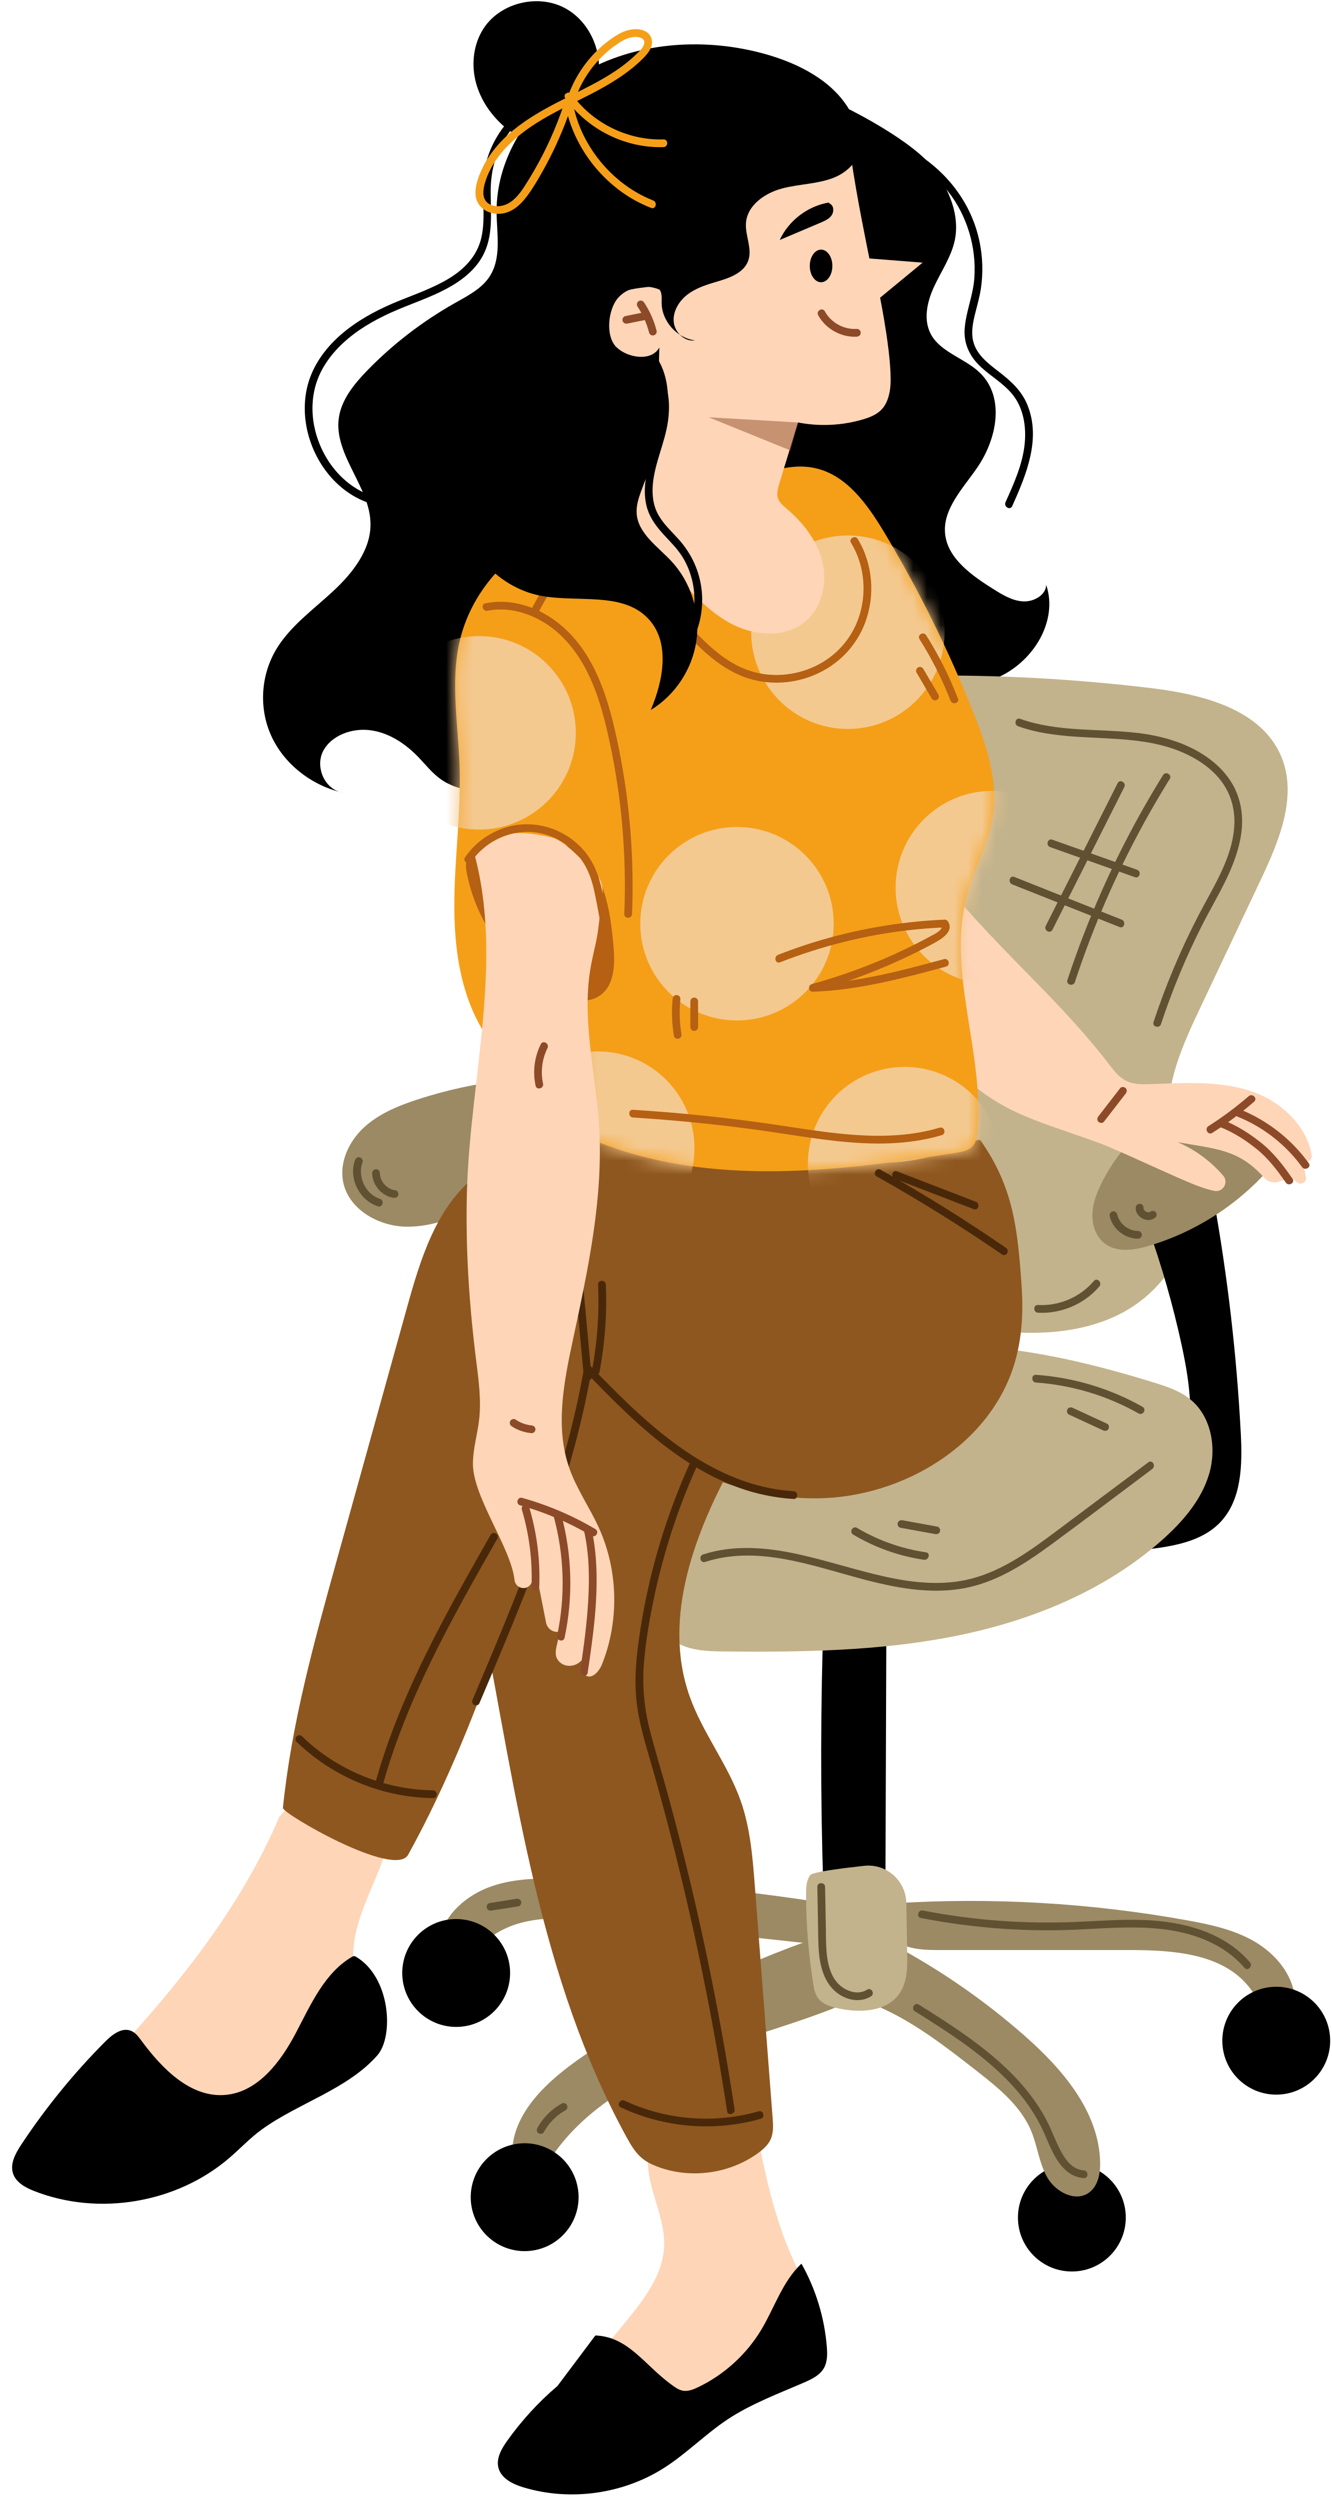 <svg width="97" height="182" viewBox="0 0 97 182" fill="none" xmlns="http://www.w3.org/2000/svg">
<path d="M61.825 7.951C60.588 5.877 58.192 4.632 55.767 3.947C51.475 2.734 46.631 3.014 42.75 5.119C38.869 7.224 36.122 11.246 36.162 15.452C36.178 17.079 36.548 18.859 35.595 20.219C35.009 21.055 34.029 21.554 33.115 22.07C30.75 23.407 28.594 25.067 26.736 26.982C25.777 27.97 24.864 29.097 24.675 30.422C24.292 33.119 26.989 35.468 26.982 38.188C26.978 40.07 25.676 41.726 24.25 43.049C22.824 44.372 21.186 45.549 20.177 47.175C18.989 49.09 18.827 51.535 19.754 53.573C20.681 55.611 22.675 57.193 24.971 57.712C23.622 57.486 22.932 55.82 23.539 54.668C24.146 53.516 25.678 52.973 27.032 53.172C28.386 53.371 29.56 54.178 30.478 55.132C31.011 55.686 31.483 56.302 32.121 56.748C33.281 57.56 34.827 57.699 36.27 57.606C38.064 57.49 39.903 57.028 41.25 55.909C42.597 54.791 43.326 52.912 42.656 51.346C44.262 53.94 47.643 54.993 50.773 55.606C53.45 56.13 56.234 56.486 58.909 55.949C61.584 55.413 64.153 53.838 65.162 51.453C65.08 52.334 63.806 52.729 62.951 52.357C62.096 51.985 61.592 51.157 61.142 50.379C60.758 49.715 60.382 48.864 60.858 48.255C61.537 47.386 62.97 48 63.956 48.551C66.511 49.979 69.774 50.517 72.497 49.395C75.22 48.273 77.081 45.241 76.188 42.579C76.171 43.315 75.299 43.824 74.515 43.784C73.731 43.745 73.036 43.323 72.382 42.915C70.768 41.907 68.992 40.655 68.823 38.842C68.656 37.053 70.124 35.557 71.162 34.048C72.605 31.953 73.203 28.916 71.348 27.13C70.28 26.101 68.573 25.673 67.835 24.415C67.206 23.341 67.5 21.996 68.021 20.872C68.542 19.748 69.278 18.693 69.53 17.49C69.907 15.693 69.136 13.84 68.035 12.328C66.539 10.272 61.825 7.951 61.825 7.951Z" fill="black"/>
<path d="M72.208 96.851C75.328 97.229 78.614 97.108 81.436 95.725C84.258 94.342 86.508 91.486 86.472 88.343C86.447 86.135 85.346 84.07 85.125 81.873C84.829 78.926 86.126 76.078 87.392 73.401C88.87 70.274 90.348 67.147 91.826 64.02C93.157 61.203 94.507 57.958 93.306 55.083C91.855 51.61 87.525 50.541 83.788 50.092C78.226 49.424 72.619 49.122 67.017 49.188C65.785 49.202 64.524 49.241 63.378 49.693C60.804 50.708 59.416 53.605 59.196 56.363C58.976 59.121 59.669 61.859 60.022 64.603C60.689 69.795 60.137 75.055 59.979 80.288C59.906 82.699 59.927 85.171 60.745 87.44C62.274 91.68 66.397 94.542 70.718 95.822L72.208 96.851Z" fill="#C2B38C"/>
<path d="M83.604 89.373C84.602 92.163 85.419 95.019 86.048 97.915C86.671 100.784 87.094 103.857 86.03 106.593C85.254 108.589 83.76 110.208 82.644 112.036C82.557 112.179 82.469 112.341 82.504 112.504C82.574 112.827 83.015 112.864 83.343 112.826C85.328 112.595 87.481 112.275 88.86 110.83C90.443 109.172 90.477 106.611 90.356 104.322C90.055 98.609 89.395 92.916 88.381 87.286C88.331 87.009 88.271 86.714 88.068 86.518C87.687 86.149 87.057 86.336 86.581 86.568C85.134 87.274 83.801 88.214 82.65 89.341L83.604 89.373Z" fill="black"/>
<path d="M84.027 81.568C82.405 82.777 81.077 84.378 80.191 86.197C79.844 86.909 79.56 87.673 79.55 88.464C79.54 89.256 79.842 90.084 80.48 90.554C81.364 91.205 82.597 91.017 83.65 90.706C87.497 89.572 90.958 87.166 93.361 83.955C93.64 83.583 93.918 83.145 93.839 82.687C93.768 82.274 93.425 81.967 93.08 81.73C90.396 79.89 86.745 80.432 83.698 81.574L84.027 81.568Z" fill="#9B8A64"/>
<path d="M68.961 77.267C72.687 81.042 74.986 81.388 79.974 83.19C81.462 83.728 85.818 85.833 87.306 86.37C87.673 86.502 88.062 86.634 88.45 86.704C89.071 86.815 89.491 86.078 89.081 85.598C88.179 84.544 87.034 83.698 85.758 83.153C88.523 83.659 90.195 83.644 92.064 85.748C92.335 86.053 92.764 86.17 93.144 86.022C93.918 85.721 94.494 86.153 94.03 85.562C93.001 84.252 91.656 83.191 90.143 82.494L94.459 86.078C94.738 86.31 95.164 86.076 95.108 85.717C94.851 84.065 93.773 82.541 92.266 81.801L94.863 84.457C95.125 84.725 95.576 84.499 95.52 84.129C95.207 82.038 93.365 80.259 91.313 79.516C88.932 78.654 86.32 78.841 83.79 78.929C83.183 78.95 82.547 78.959 82.004 78.686C81.516 78.441 81.162 77.999 80.83 77.567C76.687 72.184 72.577 69.217 67.296 62.519C67.433 67.476 67.571 72.432 67.708 77.389L68.961 77.267Z" fill="#FED5B7"/>
<path d="M20.351 132.256C16.609 141.046 9.821 148.126 3.137 154.952C2.502 155.6 1.82 156.53 2.259 157.324C2.471 157.707 2.891 157.92 3.294 158.089C7.641 159.91 12.993 159.031 16.529 155.915C17.983 154.634 19.16 153.005 20.845 152.048C22.807 150.932 25.562 150.579 26.382 148.476C27.044 146.778 25.991 144.939 25.77 143.13C25.4 140.113 27.355 137.359 28.194 134.437C28.267 134.183 28.327 133.89 28.183 133.668C28.081 133.51 27.899 133.426 27.726 133.35C25.731 132.472 23.735 131.595 21.74 130.718L20.351 132.256Z" fill="#FED5B7"/>
<path d="M47.371 156.126C46.585 158.489 48.423 160.942 48.369 163.432C48.323 165.589 46.884 167.433 45.514 169.1C43.826 171.153 42.138 173.207 40.451 175.26C43.013 176.105 45.576 176.95 48.138 177.795C48.421 177.888 48.717 177.983 49.01 177.936C49.353 177.882 49.636 177.646 49.899 177.418C52.353 175.302 54.806 173.185 57.26 171.069C57.997 170.434 58.772 169.738 59.012 168.795C59.325 167.564 58.64 166.331 58.077 165.192C56.362 161.721 55.62 157.863 54.897 154.059C53.793 154.432 52.649 154.688 51.491 154.821L47.371 156.126Z" fill="#FED5B7"/>
<path d="M43.356 170.032C45.761 170.119 46.939 172.193 48.888 173.606C49.141 173.79 49.4 173.989 49.707 174.049C50.088 174.124 50.475 173.972 50.826 173.805C52.728 172.898 54.353 171.421 55.439 169.615C56.41 167.998 56.986 166.093 58.363 164.805C59.408 166.659 60.044 168.743 60.212 170.865C60.254 171.394 60.26 171.958 59.994 172.417C59.694 172.936 59.114 173.214 58.565 173.453C56.671 174.276 54.714 174.998 52.992 176.138C51.375 177.209 50.004 178.623 48.37 179.667C45.369 181.584 41.523 182.117 38.114 181.09C37.341 180.857 36.495 180.444 36.296 179.662C36.122 178.975 36.522 178.284 36.932 177.706C37.982 176.229 39.216 174.883 40.597 173.709L43.356 170.032Z" fill="black"/>
<path d="M78.056 165.375C80.225 165.375 81.983 163.617 81.983 161.448C81.983 159.279 80.225 157.521 78.056 157.521C75.887 157.521 74.129 159.279 74.129 161.448C74.129 163.617 75.887 165.375 78.056 165.375Z" fill="black"/>
<path d="M63.614 141.219C63.521 142.383 63.427 143.547 63.334 144.711C63.312 144.99 63.292 145.283 63.409 145.537C63.578 145.901 63.978 146.087 64.342 146.256C66.804 147.4 68.968 149.086 71.108 150.758C72.691 151.995 74.34 153.315 75.105 155.172C75.561 156.278 75.676 157.522 76.28 158.554C76.884 159.587 78.293 160.331 79.278 159.652C79.958 159.184 80.133 158.255 80.115 157.43C80.037 153.748 77.387 150.653 74.623 148.22C71.468 145.443 67.964 143.063 64.22 141.154L63.614 141.219Z" fill="#9B8A64"/>
<path d="M65.109 138.57C72.231 138.122 79.407 138.538 86.43 139.804C88.131 140.111 89.858 140.48 91.352 141.349C92.846 142.218 94.094 143.676 94.294 145.393C94.318 145.601 94.326 145.817 94.259 146.015C94.024 146.706 93.011 146.789 92.402 146.388C91.793 145.987 91.45 145.299 91.004 144.721C89.05 142.19 85.379 141.971 82.182 141.971C77.611 141.971 73.04 141.972 68.469 141.972C67.464 141.972 66.411 141.961 65.527 141.483C64.643 141.005 64.013 139.896 64.416 138.975L65.109 138.57Z" fill="#9B8A64"/>
<path d="M59.753 140.986C53.6 143.082 47.74 146.039 42.398 149.742C39.916 151.462 37.322 153.769 37.29 156.789C37.283 157.431 37.485 158.185 38.087 158.408C38.919 158.716 39.65 157.81 40.145 157.073C42.327 153.821 45.816 151.661 49.43 150.155C53.045 148.649 56.869 147.701 60.52 146.285C60.85 146.157 61.206 146 61.363 145.683C61.504 145.397 61.444 145.056 61.375 144.744C61.071 143.36 60.675 141.997 60.189 140.666L59.753 140.986Z" fill="#9B8A64"/>
<path d="M60.802 138.669C54.368 137.614 47.863 136.985 41.346 136.789C39.471 136.732 37.549 136.718 35.778 137.337C34.007 137.955 32.389 139.333 31.992 141.166C31.935 141.429 31.905 141.708 31.989 141.963C32.216 142.646 33.158 142.819 33.819 142.536C34.48 142.253 34.958 141.673 35.511 141.213C37.766 139.337 41.039 139.553 43.955 139.869C48.69 140.383 53.425 140.898 58.16 141.412C59.341 141.54 60.821 141.518 61.359 140.458L60.802 138.669Z" fill="#9B8A64"/>
<path d="M96.867 148.572C96.867 150.741 95.109 152.499 92.94 152.499C90.771 152.499 89.013 150.741 89.013 148.572C89.013 146.403 90.771 144.645 92.94 144.645C95.109 144.646 96.867 146.404 96.867 148.572Z" fill="black"/>
<path d="M41.074 162.648C42.556 161.064 42.473 158.579 40.889 157.097C39.305 155.616 36.82 155.699 35.338 157.283C33.857 158.867 33.94 161.352 35.524 162.833C37.108 164.315 39.593 164.232 41.074 162.648Z" fill="black"/>
<path d="M37.147 143.641C37.147 145.81 35.389 147.568 33.22 147.568C31.051 147.568 29.293 145.81 29.293 143.641C29.293 141.472 31.051 139.715 33.22 139.715C35.389 139.715 37.147 141.473 37.147 143.641Z" fill="black"/>
<path d="M59.989 117.297C59.747 124.067 59.738 130.846 59.962 137.616C61.455 137.992 63.074 137.852 64.48 137.223C64.505 130.147 64.531 123.07 64.556 115.994C63.942 116.111 63.313 116.149 62.689 116.109L59.989 117.297Z" fill="black"/>
<path d="M48.721 119.154C49.713 120.14 51.263 120.221 52.661 120.234C58.295 120.288 63.971 120.22 69.498 119.125C75.025 118.03 80.444 115.844 84.653 112.098C86.132 110.781 87.487 109.217 88.051 107.319C88.615 105.421 88.221 103.136 86.687 101.884C85.915 101.254 84.941 100.937 83.989 100.642C75.775 98.101 66.553 96.373 58.833 100.158C51.949 103.533 47.488 111.311 48.053 118.957L48.721 119.154Z" fill="#C2B38C"/>
<path d="M36.939 78.634C34.715 78.88 32.517 79.357 30.391 80.052C28.984 80.512 27.573 81.09 26.489 82.098C25.404 83.106 24.695 84.625 24.994 86.075C25.399 88.038 27.526 89.257 29.53 89.307C31.534 89.356 33.44 88.517 35.269 87.695C36.439 87.169 37.608 86.643 38.778 86.116C39.983 85.574 41.311 84.9 41.723 83.645C42.017 82.749 41.75 81.746 41.246 80.949C40.288 79.435 38.216 78.529 36.619 79.341L36.939 78.634Z" fill="#9B8A64"/>
<path d="M70.161 83.355C70.685 83.117 71.131 82.967 71.39 83.008C73.805 86.43 74.103 89.444 74.397 93.621C74.527 95.475 74.43 97.362 73.914 99.148C72.18 105.159 65.755 109.028 59.5 109.086C53.244 109.144 47.312 106.007 42.67 101.813C38.354 112.886 35.479 124.636 29.721 135.033C28.746 136.793 20.562 132.029 20.603 131.627C21.225 125.476 22.887 119.485 24.543 113.529C26.24 107.424 27.936 101.319 29.633 95.214C30.623 91.65 31.779 87.832 34.708 85.574C37.505 83.417 41.282 83.178 44.811 83.026C49.874 82.807 57.459 83.784 62.176 84.5C64.892 84.91 67.66 84.492 70.161 83.355Z" fill="#8E571F"/>
<path d="M38.114 101.88C36.388 105.1 34.622 108.462 34.467 112.113C34.384 114.069 34.772 116.011 35.141 117.934C37.6 130.782 39.336 144.091 45.612 155.568C45.93 156.149 46.271 156.739 46.787 157.155C47.112 157.416 47.494 157.598 47.884 157.745C50.298 158.657 53.163 158.261 55.239 156.728C55.589 156.469 55.928 156.169 56.112 155.774C56.342 155.282 56.306 154.712 56.264 154.171C55.834 148.569 55.404 142.967 54.974 137.365C54.813 135.261 54.645 133.129 53.949 131.137C53.012 128.456 51.164 126.168 50.218 123.49C48.176 117.708 50.665 111.348 53.667 106.001C53.848 105.678 54.037 105.339 54.044 104.969C54.052 104.517 53.791 104.109 53.539 103.734C52.085 101.568 50.541 99.318 48.242 98.084C45.592 96.662 42.135 96.902 39.707 98.677L38.114 101.88Z" fill="#8E571F"/>
<path d="M72.325 59.252C72.673 56.771 71.837 54.287 70.915 51.957C69.101 47.368 66.906 42.93 64.36 38.703C63.153 36.7 61.64 34.58 59.356 34.08C57.037 33.572 54.768 34.905 52.484 35.551C50.285 36.173 47.962 36.16 45.706 36.527C43.857 36.827 41.954 37.457 40.596 38.697C37.046 39.958 34.244 43.138 33.443 46.819C32.807 49.746 33.37 52.78 33.468 55.774C33.575 59.049 33.119 62.316 33.086 65.592C33.052 68.868 33.482 72.264 35.189 75.061C35.429 75.454 35.714 75.851 36.136 76.036C36.477 76.186 36.864 76.177 37.236 76.161C38.916 76.087 40.592 75.915 42.252 75.645C42.412 77.538 42.608 79.451 42.777 81.401C42.814 81.831 42.57 82.298 42.81 82.658C42.973 82.903 43.26 83.029 43.533 83.137C51.717 86.396 60.914 85.303 69.616 83.933C70.063 83.863 70.55 83.771 70.846 83.428C71.092 83.142 71.15 82.744 71.184 82.368C71.7 76.621 68.918 70.752 70.417 65.18C70.956 63.173 72.037 61.313 72.325 59.252Z" fill="#F59F18"/>
<mask id="mask0_127_1766" style="mask-type:luminance" maskUnits="userSpaceOnUse" x="33" y="33" width="40" height="53">
<path d="M72.325 59.252C72.673 56.771 71.837 54.287 70.915 51.957C69.101 47.368 66.906 42.93 64.36 38.703C63.153 36.7 61.64 34.58 59.356 34.08C57.037 33.572 54.768 34.905 52.484 35.551C50.285 36.173 47.962 36.16 45.706 36.527C43.857 36.827 41.954 37.457 40.596 38.697C37.046 39.958 34.244 43.138 33.443 46.819C32.807 49.746 33.37 52.78 33.468 55.774C33.575 59.049 33.119 62.316 33.086 65.592C33.052 68.868 33.482 72.264 35.189 75.061C35.429 75.454 35.714 75.851 36.136 76.036C36.477 76.186 36.864 76.177 37.236 76.161C38.916 76.087 40.592 75.915 42.252 75.645C42.412 77.538 42.608 79.451 42.777 81.401C42.814 81.831 42.57 82.298 42.81 82.658C42.973 82.903 43.26 83.029 43.533 83.137C51.717 86.396 60.914 85.303 69.616 83.933C70.063 83.863 70.55 83.771 70.846 83.428C71.092 83.142 71.15 82.744 71.184 82.368C71.7 76.621 68.918 70.752 70.417 65.18C70.956 63.173 72.037 61.313 72.325 59.252Z" fill="white"/>
</mask>
<g mask="url(#mask0_127_1766)">
<path d="M34.889 60.396C38.778 60.396 41.932 57.243 41.932 53.353C41.932 49.463 38.778 46.31 34.889 46.31C30.999 46.31 27.846 49.463 27.846 53.353C27.846 57.243 30.999 60.396 34.889 60.396Z" fill="#F4C990"/>
</g>
<mask id="mask1_127_1766" style="mask-type:luminance" maskUnits="userSpaceOnUse" x="33" y="33" width="40" height="53">
<path d="M72.325 59.252C72.673 56.771 71.837 54.287 70.915 51.957C69.101 47.368 66.906 42.93 64.36 38.703C63.153 36.7 61.64 34.58 59.356 34.08C57.037 33.572 54.768 34.905 52.484 35.551C50.285 36.173 47.962 36.16 45.706 36.527C43.857 36.827 41.954 37.457 40.596 38.697C37.046 39.958 34.244 43.138 33.443 46.819C32.807 49.746 33.37 52.78 33.468 55.774C33.575 59.049 33.119 62.316 33.086 65.592C33.052 68.868 33.482 72.264 35.189 75.061C35.429 75.454 35.714 75.851 36.136 76.036C36.477 76.186 36.864 76.177 37.236 76.161C38.916 76.087 40.592 75.915 42.252 75.645C42.412 77.538 42.608 79.451 42.777 81.401C42.814 81.831 42.57 82.298 42.81 82.658C42.973 82.903 43.26 83.029 43.533 83.137C51.717 86.396 60.914 85.303 69.616 83.933C70.063 83.863 70.55 83.771 70.846 83.428C71.092 83.142 71.15 82.744 71.184 82.368C71.7 76.621 68.918 70.752 70.417 65.18C70.956 63.173 72.037 61.313 72.325 59.252Z" fill="white"/>
</mask>
<g mask="url(#mask1_127_1766)">
<path d="M60.713 67.251C60.713 71.141 57.56 74.294 53.67 74.294C49.78 74.294 46.627 71.141 46.627 67.251C46.627 63.361 49.78 60.208 53.67 60.208C57.56 60.208 60.713 63.362 60.713 67.251Z" fill="#F4C990"/>
</g>
<mask id="mask2_127_1766" style="mask-type:luminance" maskUnits="userSpaceOnUse" x="33" y="33" width="40" height="53">
<path d="M72.325 59.252C72.673 56.771 71.837 54.287 70.915 51.957C69.101 47.368 66.906 42.93 64.36 38.703C63.153 36.7 61.64 34.58 59.356 34.08C57.037 33.572 54.768 34.905 52.484 35.551C50.285 36.173 47.962 36.16 45.706 36.527C43.857 36.827 41.954 37.457 40.596 38.697C37.046 39.958 34.244 43.138 33.443 46.819C32.807 49.746 33.37 52.78 33.468 55.774C33.575 59.049 33.119 62.316 33.086 65.592C33.052 68.868 33.482 72.264 35.189 75.061C35.429 75.454 35.714 75.851 36.136 76.036C36.477 76.186 36.864 76.177 37.236 76.161C38.916 76.087 40.592 75.915 42.252 75.645C42.412 77.538 42.608 79.451 42.777 81.401C42.814 81.831 42.57 82.298 42.81 82.658C42.973 82.903 43.26 83.029 43.533 83.137C51.717 86.396 60.914 85.303 69.616 83.933C70.063 83.863 70.55 83.771 70.846 83.428C71.092 83.142 71.15 82.744 71.184 82.368C71.7 76.621 68.918 70.752 70.417 65.18C70.956 63.173 72.037 61.313 72.325 59.252Z" fill="white"/>
</mask>
<g mask="url(#mask2_127_1766)">
<path d="M61.746 53.071C65.635 53.071 68.789 49.918 68.789 46.028C68.789 42.138 65.635 38.985 61.746 38.985C57.856 38.985 54.703 42.138 54.703 46.028C54.703 49.918 57.856 53.071 61.746 53.071Z" fill="#F4C990"/>
</g>
<mask id="mask3_127_1766" style="mask-type:luminance" maskUnits="userSpaceOnUse" x="33" y="33" width="40" height="53">
<path d="M72.325 59.252C72.673 56.771 71.837 54.287 70.915 51.957C69.101 47.368 66.906 42.93 64.36 38.703C63.153 36.7 61.64 34.58 59.356 34.08C57.037 33.572 54.768 34.905 52.484 35.551C50.285 36.173 47.962 36.16 45.706 36.527C43.857 36.827 41.954 37.457 40.596 38.697C37.046 39.958 34.244 43.138 33.443 46.819C32.807 49.746 33.37 52.78 33.468 55.774C33.575 59.049 33.119 62.316 33.086 65.592C33.052 68.868 33.482 72.264 35.189 75.061C35.429 75.454 35.714 75.851 36.136 76.036C36.477 76.186 36.864 76.177 37.236 76.161C38.916 76.087 40.592 75.915 42.252 75.645C42.412 77.538 42.608 79.451 42.777 81.401C42.814 81.831 42.57 82.298 42.81 82.658C42.973 82.903 43.26 83.029 43.533 83.137C51.717 86.396 60.914 85.303 69.616 83.933C70.063 83.863 70.55 83.771 70.846 83.428C71.092 83.142 71.15 82.744 71.184 82.368C71.7 76.621 68.918 70.752 70.417 65.18C70.956 63.173 72.037 61.313 72.325 59.252Z" fill="white"/>
</mask>
<g mask="url(#mask3_127_1766)">
<path d="M53.201 35.323C53.201 39.213 50.048 42.366 46.158 42.366C42.268 42.366 39.115 39.213 39.115 35.323C39.115 31.433 42.268 28.28 46.158 28.28C50.048 28.28 53.201 31.433 53.201 35.323Z" fill="#F4C990"/>
</g>
<mask id="mask4_127_1766" style="mask-type:luminance" maskUnits="userSpaceOnUse" x="33" y="33" width="40" height="53">
<path d="M72.325 59.252C72.673 56.771 71.837 54.287 70.915 51.957C69.101 47.368 66.906 42.93 64.36 38.703C63.153 36.7 61.64 34.58 59.356 34.08C57.037 33.572 54.768 34.905 52.484 35.551C50.285 36.173 47.962 36.16 45.706 36.527C43.857 36.827 41.954 37.457 40.596 38.697C37.046 39.958 34.244 43.138 33.443 46.819C32.807 49.746 33.37 52.78 33.468 55.774C33.575 59.049 33.119 62.316 33.086 65.592C33.052 68.868 33.482 72.264 35.189 75.061C35.429 75.454 35.714 75.851 36.136 76.036C36.477 76.186 36.864 76.177 37.236 76.161C38.916 76.087 40.592 75.915 42.252 75.645C42.412 77.538 42.608 79.451 42.777 81.401C42.814 81.831 42.57 82.298 42.81 82.658C42.973 82.903 43.26 83.029 43.533 83.137C51.717 86.396 60.914 85.303 69.616 83.933C70.063 83.863 70.55 83.771 70.846 83.428C71.092 83.142 71.15 82.744 71.184 82.368C71.7 76.621 68.918 70.752 70.417 65.18C70.956 63.173 72.037 61.313 72.325 59.252Z" fill="white"/>
</mask>
<g mask="url(#mask4_127_1766)">
<path d="M72.264 71.665C76.153 71.665 79.307 68.512 79.307 64.622C79.307 60.732 76.153 57.579 72.264 57.579C68.374 57.579 65.221 60.732 65.221 64.622C65.221 68.512 68.374 71.665 72.264 71.665Z" fill="#F4C990"/>
</g>
<mask id="mask5_127_1766" style="mask-type:luminance" maskUnits="userSpaceOnUse" x="33" y="33" width="40" height="53">
<path d="M72.325 59.252C72.673 56.771 71.837 54.287 70.915 51.957C69.101 47.368 66.906 42.93 64.36 38.703C63.153 36.7 61.64 34.58 59.356 34.08C57.037 33.572 54.768 34.905 52.484 35.551C50.285 36.173 47.962 36.16 45.706 36.527C43.857 36.827 41.954 37.457 40.596 38.697C37.046 39.958 34.244 43.138 33.443 46.819C32.807 49.746 33.37 52.78 33.468 55.774C33.575 59.049 33.119 62.316 33.086 65.592C33.052 68.868 33.482 72.264 35.189 75.061C35.429 75.454 35.714 75.851 36.136 76.036C36.477 76.186 36.864 76.177 37.236 76.161C38.916 76.087 40.592 75.915 42.252 75.645C42.412 77.538 42.608 79.451 42.777 81.401C42.814 81.831 42.57 82.298 42.81 82.658C42.973 82.903 43.26 83.029 43.533 83.137C51.717 86.396 60.914 85.303 69.616 83.933C70.063 83.863 70.55 83.771 70.846 83.428C71.092 83.142 71.15 82.744 71.184 82.368C71.7 76.621 68.918 70.752 70.417 65.18C70.956 63.173 72.037 61.313 72.325 59.252Z" fill="white"/>
</mask>
<g mask="url(#mask5_127_1766)">
<path d="M65.878 91.761C69.768 91.761 72.921 88.608 72.921 84.718C72.921 80.828 69.768 77.675 65.878 77.675C61.988 77.675 58.835 80.828 58.835 84.718C58.835 88.608 61.988 91.761 65.878 91.761Z" fill="#F4C990"/>
</g>
<mask id="mask6_127_1766" style="mask-type:luminance" maskUnits="userSpaceOnUse" x="33" y="33" width="40" height="53">
<path d="M72.325 59.252C72.673 56.771 71.837 54.287 70.915 51.957C69.101 47.368 66.906 42.93 64.36 38.703C63.153 36.7 61.64 34.58 59.356 34.08C57.037 33.572 54.768 34.905 52.484 35.551C50.285 36.173 47.962 36.16 45.706 36.527C43.857 36.827 41.954 37.457 40.596 38.697C37.046 39.958 34.244 43.138 33.443 46.819C32.807 49.746 33.37 52.78 33.468 55.774C33.575 59.049 33.119 62.316 33.086 65.592C33.052 68.868 33.482 72.264 35.189 75.061C35.429 75.454 35.714 75.851 36.136 76.036C36.477 76.186 36.864 76.177 37.236 76.161C38.916 76.087 40.592 75.915 42.252 75.645C42.412 77.538 42.608 79.451 42.777 81.401C42.814 81.831 42.57 82.298 42.81 82.658C42.973 82.903 43.26 83.029 43.533 83.137C51.717 86.396 60.914 85.303 69.616 83.933C70.063 83.863 70.55 83.771 70.846 83.428C71.092 83.142 71.15 82.744 71.184 82.368C71.7 76.621 68.918 70.752 70.417 65.18C70.956 63.173 72.037 61.313 72.325 59.252Z" fill="white"/>
</mask>
<g mask="url(#mask6_127_1766)">
<path d="M43.529 90.634C47.419 90.634 50.572 87.481 50.572 83.591C50.572 79.701 47.419 76.548 43.529 76.548C39.639 76.548 36.486 79.701 36.486 83.591C36.486 87.481 39.639 90.634 43.529 90.634Z" fill="#F4C990"/>
</g>
<path d="M25.723 142.416C23.658 143.57 22.644 145.921 21.542 148.015C20.44 150.109 18.802 152.292 16.446 152.517C13.9 152.759 11.804 150.617 10.288 148.557C10.083 148.279 9.865 147.985 9.546 147.854C8.882 147.58 8.181 148.118 7.673 148.627C5.39 150.917 3.337 153.435 1.553 156.131C1.134 156.764 0.713 157.523 0.951 158.244C1.169 158.902 1.858 159.27 2.503 159.522C7.202 161.36 12.882 160.393 16.707 157.102C17.502 156.419 18.221 155.645 19.07 155.031C21.736 153.106 25.32 152.105 27.485 149.63C28.697 148.245 28.451 143.89 25.86 142.423L25.723 142.416Z" fill="black"/>
<path d="M58.997 136.523C58.718 136.913 58.7 137.427 58.7 137.906C58.702 140.082 58.875 142.259 59.218 144.408C59.277 144.78 59.348 145.165 59.57 145.469C59.887 145.903 60.442 146.081 60.966 146.201C62.581 146.571 64.577 146.495 65.511 145.126C66.08 144.292 66.083 143.21 66.066 142.2C66.045 140.988 66.024 139.777 66.003 138.565C65.972 136.909 64.547 135.665 62.933 135.839C61.257 136.022 59.163 136.291 58.997 136.523Z" fill="#C2B38C"/>
<path d="M61.997 11.546C62.313 13.99 63.313 18.817 63.313 18.817L67.19 19.121L64.092 21.674C64.092 21.674 65.098 26.635 64.807 28.41C64.725 28.91 64.565 29.416 64.223 29.79C63.863 30.184 63.343 30.388 62.832 30.538C61.306 30.986 59.673 31.061 58.112 30.758C57.66 32.236 57.207 33.715 56.755 35.193C56.644 35.555 56.534 35.948 56.664 36.304C56.776 36.611 57.045 36.828 57.294 37.039C58.5 38.063 59.524 39.378 59.89 40.917C60.256 42.456 59.859 44.232 58.647 45.249C57.127 46.524 54.782 46.288 53.057 45.307C51.332 44.327 50.044 42.752 48.652 41.337C47.261 39.922 46.498 37.254 44.531 36.991C47.313 32.885 47.931 30.254 48.014 25.295C47.471 26.322 45.758 26.089 44.909 25.295C44.061 24.501 44.262 22.472 45.061 21.628C45.86 20.785 47.255 20.641 48.272 21.203C47.789 18.069 47.582 14.893 47.656 11.723C52.404 11.158 57.201 11.004 61.976 11.263L61.997 11.546Z" fill="#FED5B7"/>
<path d="M34.904 124.021C36.21 120.943 37.516 117.864 38.714 114.742C39.91 111.624 41 108.461 41.862 105.233C42.347 103.415 42.759 101.578 43.079 99.724C42.922 99.765 42.765 99.807 42.608 99.848C45.854 103.217 49.346 106.721 53.849 108.326C55.117 108.778 56.442 109.049 57.785 109.132C58.147 109.154 58.146 108.591 57.785 108.568C53.051 108.276 49.112 105.403 45.79 102.242C44.838 101.336 43.919 100.396 43.007 99.449C42.87 99.307 42.573 99.361 42.536 99.573C41.97 102.847 41.116 106.065 40.086 109.222C39.058 112.376 37.858 115.471 36.598 118.539C35.885 120.277 35.152 122.006 34.418 123.735C34.358 123.876 34.377 124.035 34.519 124.12C34.636 124.193 34.844 124.161 34.904 124.021Z" fill="#49280A"/>
<path d="M41.923 93.794C42.121 95.942 42.318 98.091 42.516 100.239C42.549 100.597 43.113 100.6 43.079 100.239C42.881 98.091 42.684 95.943 42.486 93.794C42.453 93.436 41.89 93.433 41.923 93.794Z" fill="#49280A"/>
<path d="M43.555 93.519C43.644 95.6 43.501 97.685 43.117 99.733C43.051 100.087 43.594 100.239 43.66 99.883C44.053 97.786 44.21 95.651 44.118 93.52C44.102 93.158 43.539 93.156 43.555 93.519Z" fill="#49280A"/>
<path d="M45.203 153.424C48.369 154.912 52.03 155.219 55.396 154.257C55.744 154.158 55.596 153.614 55.246 153.714C52.032 154.632 48.515 154.36 45.487 152.937C45.162 152.785 44.875 153.27 45.203 153.424Z" fill="#49280A"/>
<path d="M50.305 106.37C49.04 109.16 48.04 112.066 47.335 115.047C46.979 116.553 46.698 118.076 46.492 119.61C46.277 121.209 46.178 122.811 46.425 124.412C46.667 125.978 47.165 127.493 47.596 129.014C48.033 130.557 48.451 132.105 48.851 133.658C49.651 136.764 50.377 139.888 51.029 143.028C51.684 146.183 52.264 149.354 52.768 152.536C52.83 152.928 52.891 153.321 52.951 153.713C53.006 154.07 53.549 153.918 53.494 153.563C53.015 150.423 52.463 147.294 51.838 144.18C51.213 141.066 50.514 137.966 49.744 134.884C49.359 133.343 48.955 131.807 48.534 130.276C48.116 128.756 47.637 127.25 47.264 125.718C46.883 124.152 46.764 122.596 46.901 120.991C47.032 119.447 47.296 117.91 47.613 116.394C48.236 113.417 49.145 110.497 50.335 107.697C50.484 107.348 50.637 107 50.794 106.654C50.94 106.327 50.455 106.04 50.305 106.37Z" fill="#49280A"/>
<path d="M63.842 85.648C66.969 87.403 70.016 89.299 72.971 91.331C73.27 91.537 73.553 91.049 73.255 90.845C70.3 88.813 67.253 86.917 64.126 85.162C63.81 84.984 63.526 85.471 63.842 85.648Z" fill="#49280A"/>
<path d="M65.167 85.82C67.082 86.558 68.997 87.296 70.912 88.034C71.251 88.165 71.397 87.62 71.062 87.491C69.147 86.753 67.232 86.015 65.317 85.277C64.978 85.146 64.831 85.691 65.167 85.82Z" fill="#49280A"/>
<path d="M21.597 126.812C23.649 128.798 26.291 130.156 29.1 130.671C29.902 130.818 30.716 130.898 31.532 130.909C31.895 130.914 31.895 130.35 31.532 130.345C28.782 130.309 26.074 129.439 23.803 127.89C23.158 127.451 22.556 126.955 21.996 126.413C21.734 126.161 21.335 126.559 21.597 126.812Z" fill="#49280A"/>
<path d="M35.729 111.742C33.151 116.27 30.566 120.824 28.694 125.7C28.168 127.069 27.703 128.461 27.312 129.875C27.215 130.225 27.759 130.374 27.855 130.025C29.235 125.038 31.552 120.386 34.046 115.875C34.759 114.586 35.487 113.306 36.215 112.027C36.395 111.71 35.908 111.426 35.729 111.742Z" fill="#49280A"/>
<path d="M51.35 113.716C55.532 112.361 59.864 114.298 63.915 115.244C65.975 115.725 68.116 116.019 70.217 115.629C72.589 115.189 74.65 113.846 76.562 112.442C79.027 110.632 81.462 108.78 83.911 106.948C84.198 106.733 83.917 106.244 83.627 106.461C81.418 108.114 79.209 109.768 76.999 111.42C75.082 112.853 73.078 114.331 70.723 114.939C68.661 115.472 66.51 115.24 64.456 114.788C62.341 114.322 60.283 113.631 58.168 113.165C55.874 112.659 53.472 112.436 51.2 113.172C50.857 113.284 51.004 113.828 51.35 113.716Z" fill="#605133"/>
<path d="M74.144 52.877C78.361 54.377 83.214 52.927 87.174 55.322C87.938 55.784 88.633 56.383 89.122 57.135C89.688 58.005 89.937 59.022 89.888 60.056C89.776 62.443 88.349 64.576 87.281 66.633C85.983 69.132 84.888 71.737 84.003 74.41C83.889 74.755 84.433 74.903 84.546 74.56C85.361 72.098 86.355 69.699 87.527 67.386C88.625 65.218 90.081 63.07 90.401 60.609C90.544 59.51 90.402 58.394 89.915 57.393C89.51 56.56 88.877 55.862 88.145 55.304C86.591 54.118 84.631 53.56 82.712 53.348C79.903 53.038 76.997 53.297 74.293 52.335C73.952 52.212 73.804 52.756 74.144 52.877Z" fill="#605133"/>
<path d="M75.589 95.571C77.272 95.664 78.965 94.942 80.059 93.658C80.293 93.384 79.896 92.983 79.661 93.26C78.654 94.441 77.139 95.093 75.589 95.008C75.227 94.988 75.228 95.551 75.589 95.571Z" fill="#605133"/>
<path d="M80.814 88.55C81.027 89.479 81.92 90.18 82.869 90.184C83.016 90.185 83.157 90.054 83.151 89.902C83.144 89.749 83.027 89.621 82.869 89.62C82.818 89.62 82.767 89.618 82.717 89.613C82.703 89.612 82.629 89.601 82.691 89.611C82.67 89.608 82.649 89.604 82.629 89.6C82.534 89.582 82.44 89.556 82.349 89.523C82.325 89.514 82.302 89.505 82.278 89.496C82.324 89.515 82.267 89.49 82.253 89.483C82.211 89.463 82.17 89.441 82.129 89.418C82.089 89.395 82.049 89.371 82.01 89.345C81.989 89.331 81.968 89.316 81.947 89.301C81.88 89.253 81.987 89.336 81.923 89.283C81.851 89.224 81.783 89.161 81.719 89.092C81.685 89.055 81.651 89.016 81.62 88.976C81.655 89.022 81.606 88.955 81.604 88.952C81.589 88.931 81.575 88.91 81.562 88.889C81.512 88.811 81.468 88.729 81.43 88.644C81.454 88.699 81.422 88.623 81.42 88.618C81.411 88.594 81.403 88.57 81.395 88.546C81.379 88.498 81.367 88.448 81.355 88.399C81.322 88.255 81.149 88.157 81.009 88.202C80.86 88.252 80.779 88.396 80.814 88.55Z" fill="#605133"/>
<path d="M82.708 87.921C82.666 88.43 83.202 88.865 83.689 88.82C83.761 88.813 83.834 88.803 83.902 88.777C83.997 88.74 84.067 88.697 84.147 88.633C84.2 88.591 84.23 88.498 84.23 88.434C84.23 88.365 84.199 88.282 84.147 88.235C84.093 88.186 84.023 88.149 83.948 88.152C83.869 88.156 83.811 88.185 83.749 88.235C83.83 88.171 83.767 88.221 83.743 88.234C83.673 88.272 83.776 88.226 83.748 88.235C83.709 88.248 83.671 88.259 83.631 88.265C83.656 88.262 83.681 88.258 83.706 88.255C83.656 88.261 83.607 88.26 83.557 88.254C83.582 88.257 83.607 88.261 83.632 88.264C83.6 88.259 83.568 88.253 83.537 88.244C83.441 88.212 83.534 88.251 83.507 88.237C83.478 88.222 83.448 88.208 83.42 88.19C83.35 88.142 83.41 88.187 83.41 88.187C83.366 88.149 83.344 88.128 83.324 88.105C83.316 88.096 83.293 88.067 83.326 88.109C83.259 87.988 83.307 88.102 83.291 88.053C83.28 88.021 83.272 87.989 83.267 87.956C83.27 87.981 83.274 88.006 83.277 88.031C83.272 87.995 83.272 87.959 83.274 87.922C83.286 87.775 83.136 87.634 82.992 87.64C82.827 87.647 82.721 87.764 82.708 87.921Z" fill="#605133"/>
<path d="M25.859 84.458C25.358 85.791 26.18 87.399 27.523 87.825C27.869 87.935 28.018 87.391 27.673 87.282C26.601 86.942 26.012 85.646 26.402 84.608C26.456 84.465 26.342 84.299 26.205 84.261C26.047 84.218 25.912 84.316 25.859 84.458Z" fill="#605133"/>
<path d="M27.102 85.405C27.11 86.266 27.795 87.089 28.658 87.205C28.803 87.225 28.968 87.17 29.005 87.008C29.035 86.876 28.964 86.682 28.808 86.661C28.719 86.649 28.632 86.63 28.546 86.602C28.526 86.595 28.506 86.588 28.485 86.581C28.434 86.558 28.396 86.54 28.358 86.519C28.317 86.496 28.278 86.472 28.239 86.446C28.221 86.434 28.204 86.421 28.186 86.409C28.138 86.376 28.223 86.442 28.175 86.4C28.11 86.343 28.046 86.286 27.988 86.221C27.974 86.205 27.959 86.189 27.946 86.172C27.938 86.163 27.898 86.105 27.937 86.161C27.913 86.125 27.887 86.091 27.864 86.054C27.841 86.018 27.82 85.98 27.8 85.942C27.79 85.923 27.78 85.904 27.771 85.884C27.758 85.857 27.747 85.829 27.765 85.873C27.733 85.793 27.707 85.712 27.688 85.628C27.683 85.604 27.678 85.579 27.674 85.554C27.67 85.497 27.666 85.451 27.665 85.404C27.664 85.257 27.536 85.115 27.383 85.122C27.233 85.13 27.101 85.247 27.102 85.405Z" fill="#605133"/>
<path d="M56.805 70.061C59.78 68.895 62.904 68.102 66.079 67.733C66.981 67.628 67.886 67.557 68.793 67.517C68.712 67.47 68.631 67.424 68.55 67.378C68.726 67.657 68.135 67.959 67.952 68.06C67.546 68.283 67.137 68.499 66.724 68.707C65.924 69.112 65.111 69.491 64.286 69.843C62.606 70.56 60.875 71.16 59.115 71.649C58.814 71.733 58.866 72.213 59.19 72.202C62.5 72.09 65.714 71.232 68.893 70.372C69.243 70.277 69.094 69.734 68.743 69.829C65.613 70.676 62.449 71.529 59.19 71.639C59.215 71.824 59.24 72.008 59.265 72.192C62.299 71.349 65.238 70.167 68.008 68.67C68.531 68.387 69.499 67.825 69.037 67.093C68.985 67.011 68.894 66.949 68.794 66.953C65.565 67.095 62.355 67.646 59.267 68.602C58.386 68.875 57.515 69.181 56.656 69.518C56.321 69.649 56.466 70.194 56.805 70.061Z" fill="#B56012"/>
<path d="M43.808 39.547C45.521 41.378 47.234 43.209 48.947 45.04C50.403 46.597 51.879 48.304 53.881 49.163C55.577 49.891 57.54 49.868 59.243 49.168C60.99 48.45 62.352 47.085 63.011 45.309C63.742 43.339 63.562 41.038 62.461 39.24C62.272 38.931 61.784 39.214 61.974 39.524C62.904 41.043 63.117 42.926 62.638 44.634C62.156 46.35 60.971 47.739 59.364 48.503C57.81 49.242 55.956 49.359 54.341 48.746C52.451 48.028 51.041 46.453 49.694 45.014C47.865 43.059 46.036 41.103 44.206 39.148C43.958 38.883 43.56 39.282 43.808 39.547Z" fill="#B56012"/>
<path d="M34.563 62.112C35.257 60.81 37.06 60.689 38.525 60.866C39.714 61.01 40.932 61.253 41.918 61.932C44.005 63.37 44.428 66.224 44.664 68.748C44.789 70.081 44.803 71.673 43.718 72.456C42.68 73.205 41.216 72.762 40.106 72.125C36.922 70.298 34.612 67.017 33.966 63.404C33.871 62.873 33.97 62.123 34.508 62.085L34.563 62.112Z" fill="#B56012"/>
<path d="M34.499 62.005C36.713 69.928 34.236 78.496 34.005 86.719C33.891 90.794 34.155 94.875 34.66 98.921C34.845 100.403 35.062 101.901 34.889 103.384C34.763 104.459 34.434 105.513 34.44 106.595C34.453 109.009 37.218 112.697 37.468 115.028C37.535 115.648 38.353 115.844 38.668 115.306C39.28 114.263 38.244 111.281 38.161 109.995L39.763 118.125C39.857 118.601 40.325 118.918 40.788 118.775C41.191 118.651 41.243 118.256 41.272 117.908C41.334 117.17 41.396 116.433 41.458 115.695C41.155 117.054 40.853 118.413 40.55 119.771C40.458 120.184 40.367 120.628 40.744 120.994C41.138 121.376 41.763 121.365 42.195 121.026C43.015 120.381 42.981 119.311 42.915 118.353C42.734 119.325 42.553 120.296 42.372 121.268C42.325 121.521 42.404 121.791 42.606 121.95C43.074 122.317 43.625 121.704 43.836 121.178C45.104 118.016 45.022 114.338 43.615 111.235C42.946 109.759 41.994 108.413 41.458 106.883C40.412 103.9 41.061 100.62 41.725 97.53C42.831 92.383 43.962 87.158 43.622 81.904C43.369 77.994 42.307 74.056 43.054 70.21C43.323 68.826 43.478 68.52 43.627 67.118C43.775 65.716 44.294 64.425 43.262 63.465C42.558 62.81 41.155 61.225 40.223 60.989C38.214 60.481 35.672 60.342 34.497 62.049L34.499 62.005Z" fill="#FED5B7"/>
<path d="M34.35 62.708C35.458 61.082 37.578 60.223 39.499 60.693C40.41 60.916 41.244 61.403 41.898 62.073C42.656 62.849 43.047 63.807 43.272 64.854C43.574 66.256 43.806 67.676 44.069 69.086C44.135 69.442 44.679 69.291 44.612 68.936C44.357 67.568 44.123 66.194 43.841 64.831C43.605 63.69 43.191 62.638 42.39 61.774C40.945 60.216 38.696 59.602 36.676 60.293C35.534 60.684 34.542 61.425 33.862 62.424C33.659 62.724 34.147 63.006 34.35 62.708Z" fill="#B56012"/>
<path d="M42.86 38.91C41.184 40.418 39.79 42.229 38.762 44.236C38.597 44.558 39.083 44.843 39.249 44.52C40.257 42.552 41.615 40.787 43.259 39.308C43.528 39.066 43.129 38.668 42.86 38.91Z" fill="#B56012"/>
<path d="M35.5 44.467C37.036 44.156 38.605 44.632 39.883 45.49C41.252 46.409 42.229 47.765 42.921 49.244C43.655 50.811 44.075 52.511 44.432 54.198C44.836 56.107 45.128 58.04 45.303 59.983C45.5 62.164 45.553 64.357 45.464 66.545C45.449 66.908 46.013 66.907 46.027 66.545C46.19 62.493 45.864 58.424 45.057 54.45C44.372 51.076 43.371 47.372 40.467 45.216C39.007 44.133 37.156 43.558 35.348 43.923C34.995 43.996 35.146 44.539 35.5 44.467Z" fill="#B56012"/>
<path d="M46.097 81.36C49.136 81.551 52.168 81.85 55.185 82.265C58.06 82.661 60.935 83.233 63.847 83.255C65.443 83.267 67.046 83.098 68.58 82.644C68.927 82.541 68.779 81.997 68.43 82.101C65.679 82.916 62.782 82.755 59.97 82.393C58.514 82.206 57.065 81.964 55.611 81.761C54.143 81.556 52.671 81.375 51.196 81.222C49.5 81.045 47.799 80.904 46.097 80.797C45.735 80.774 45.736 81.337 46.097 81.36Z" fill="#B56012"/>
<path d="M66.961 46.534C67.854 47.95 68.613 49.447 69.218 51.009C69.348 51.344 69.892 51.198 69.761 50.859C69.139 49.252 68.367 47.707 67.447 46.249C67.254 45.944 66.767 46.226 66.961 46.534Z" fill="#B56012"/>
<path d="M66.749 48.976C67.116 49.601 67.483 50.227 67.85 50.852C67.927 50.983 68.104 51.03 68.235 50.953C68.367 50.876 68.413 50.699 68.336 50.568C67.969 49.943 67.602 49.317 67.235 48.692C67.158 48.561 66.981 48.514 66.85 48.591C66.718 48.668 66.672 48.844 66.749 48.976Z" fill="#B56012"/>
<path d="M48.985 72.724C48.895 73.625 48.932 74.529 49.079 75.423C49.104 75.573 49.29 75.657 49.425 75.62C49.585 75.576 49.647 75.424 49.622 75.273C49.484 74.431 49.464 73.573 49.548 72.724C49.563 72.572 49.408 72.442 49.266 72.442C49.102 72.442 49 72.572 48.985 72.724Z" fill="#B56012"/>
<path d="M50.273 72.909C50.273 73.531 50.273 74.152 50.273 74.774C50.273 74.921 50.403 75.062 50.555 75.056C50.708 75.049 50.837 74.932 50.837 74.774C50.837 74.152 50.837 73.53 50.837 72.909C50.837 72.762 50.707 72.621 50.555 72.627C50.402 72.634 50.273 72.751 50.273 72.909Z" fill="#B56012"/>
<path d="M38.003 109.905C38.544 111.73 38.781 113.625 38.707 115.528C38.693 115.891 39.256 115.89 39.27 115.528C39.345 113.579 39.1 111.625 38.545 109.756C38.443 109.408 37.899 109.556 38.003 109.905Z" fill="#8C4A29"/>
<path d="M40.316 110.377C41.093 113.212 41.184 116.212 40.571 119.087C40.496 119.441 41.039 119.592 41.114 119.237C41.748 116.262 41.663 113.161 40.859 110.227C40.764 109.878 40.22 110.026 40.316 110.377Z" fill="#8C4A29"/>
<path d="M42.537 111.482C42.91 113.138 42.931 114.855 42.835 116.543C42.737 118.251 42.504 119.947 42.252 121.639C42.199 121.994 42.742 122.147 42.795 121.789C43.198 119.08 43.588 116.323 43.398 113.578C43.346 112.823 43.246 112.071 43.08 111.333C43 110.978 42.457 111.128 42.537 111.482Z" fill="#8C4A29"/>
<path d="M37.878 109.595C39.7 110.104 41.443 110.847 43.072 111.81C43.385 111.995 43.669 111.508 43.356 111.324C41.688 110.338 39.894 109.573 38.028 109.052C37.678 108.954 37.529 109.497 37.878 109.595Z" fill="#8C4A29"/>
<path d="M37.261 103.838C37.694 104.127 38.194 104.293 38.711 104.341C38.858 104.355 38.999 104.202 38.993 104.059C38.986 103.894 38.869 103.792 38.711 103.777C38.681 103.774 38.65 103.774 38.621 103.767C38.696 103.783 38.598 103.763 38.584 103.761C38.532 103.752 38.48 103.742 38.429 103.731C38.319 103.706 38.21 103.675 38.103 103.637C38.075 103.627 38.046 103.616 38.018 103.605C38.009 103.602 37.937 103.574 38.002 103.599C37.946 103.577 37.892 103.549 37.838 103.522C37.737 103.471 37.64 103.413 37.546 103.35C37.423 103.268 37.229 103.322 37.161 103.451C37.085 103.594 37.13 103.75 37.261 103.838Z" fill="#8C4A29"/>
<path d="M39.383 76.022C38.917 76.959 38.783 78.021 39.004 79.044C39.081 79.398 39.624 79.248 39.547 78.894C39.359 78.026 39.473 77.102 39.869 76.306C40.031 75.983 39.545 75.697 39.383 76.022Z" fill="#8C4A29"/>
<path d="M88.939 82.092C89.869 82.467 90.694 83.002 91.476 83.624C92.347 84.317 93.008 85.193 93.639 86.101C93.845 86.397 94.333 86.115 94.125 85.817C93.451 84.847 92.744 83.914 91.812 83.177C90.967 82.509 90.09 81.953 89.089 81.55C88.753 81.413 88.607 81.958 88.939 82.092Z" fill="#8C4A29"/>
<path d="M90.115 81.294C91.987 82.046 93.638 83.336 94.821 84.97C95.032 85.261 95.521 84.98 95.307 84.686C94.029 82.922 92.285 81.562 90.264 80.751C89.928 80.615 89.782 81.16 90.115 81.294Z" fill="#8C4A29"/>
<path d="M90.932 79.808C90.008 80.608 89.027 81.337 87.996 81.992C87.691 82.186 87.973 82.674 88.28 82.479C89.351 81.798 90.37 81.037 91.33 80.206C91.605 79.968 91.205 79.571 90.932 79.808Z" fill="#8C4A29"/>
<path d="M81.576 79.221C81.047 79.905 80.519 80.589 79.99 81.272C79.897 81.392 79.873 81.553 79.99 81.67C80.087 81.767 80.295 81.791 80.388 81.67C80.917 80.986 81.445 80.302 81.974 79.619C82.067 79.499 82.091 79.338 81.974 79.221C81.877 79.124 81.669 79.1 81.576 79.221Z" fill="#8C4A29"/>
<path opacity="0.48" d="M58.112 30.758L51.609 30.38L57.575 32.801L58.112 30.758Z" fill="#8C4A29"/>
<path d="M46.417 22.303C46.809 22.896 47.092 23.53 47.269 24.217C47.307 24.364 47.471 24.454 47.616 24.414C47.765 24.373 47.851 24.215 47.813 24.068C47.626 23.342 47.318 22.645 46.904 22.02C46.82 21.893 46.655 21.839 46.519 21.919C46.393 21.991 46.333 22.175 46.417 22.303Z" fill="#8C4A29"/>
<path d="M45.685 23.558C46.091 23.476 46.498 23.394 46.904 23.312C47.049 23.283 47.145 23.103 47.101 22.965C47.051 22.811 46.91 22.737 46.755 22.768C46.349 22.85 45.942 22.932 45.536 23.014C45.391 23.043 45.295 23.223 45.339 23.36C45.388 23.515 45.53 23.589 45.685 23.558Z" fill="#8C4A29"/>
<path d="M59.581 22.951C60.128 23.948 61.263 24.58 62.399 24.511C62.551 24.502 62.681 24.388 62.681 24.229C62.681 24.084 62.552 23.938 62.399 23.947C61.451 24.005 60.525 23.501 60.067 22.666C59.893 22.349 59.406 22.633 59.581 22.951Z" fill="#8C4A29"/>
<path d="M60.615 19.361C60.615 20.017 60.247 20.548 59.793 20.548C59.339 20.548 58.971 20.016 58.971 19.361C58.971 18.705 59.339 18.174 59.793 18.174C60.247 18.174 60.615 18.705 60.615 19.361Z" fill="black"/>
<path d="M60.482 14.859C60.741 15.035 60.731 15.446 60.546 15.698C60.36 15.95 60.058 16.083 59.769 16.206C58.773 16.627 57.778 17.049 56.782 17.471C57.435 16.063 58.807 15.012 60.337 14.749L60.482 14.859Z" fill="black"/>
<path d="M62.647 9.95C63.014 11.188 61.949 12.443 60.751 12.924C59.553 13.405 58.215 13.389 56.967 13.718C55.719 14.047 54.435 14.922 54.325 16.209C54.246 17.135 54.798 18.087 54.492 18.965C54.166 19.899 53.065 20.257 52.116 20.533C51.382 20.747 50.638 20.995 50.035 21.467C49.433 21.939 48.989 22.679 49.064 23.44C49.139 24.201 49.858 24.899 50.613 24.781C49.284 24.617 48.179 23.365 48.182 22.026C48.183 21.661 48.229 21.23 47.945 21C47.76 20.85 47.497 20.849 47.26 20.88C46.459 20.983 45.291 21.066 44.727 21.644C44.256 20.721 45.19 19.905 45.815 19.079C46.141 18.648 46.514 18.189 46.509 17.649C46.506 17.325 46.364 17.019 46.216 16.731C45.754 15.831 45.205 14.968 44.891 14.006C44.577 13.045 44.526 11.937 45.042 11.068C45.929 9.574 47.963 9.396 49.684 9.155C51.616 8.884 53.508 8.322 55.275 7.495C56.054 7.13 56.966 6.711 57.729 7.107C58.376 7.443 58.676 8.272 59.353 8.541C59.905 8.76 60.546 8.539 61.115 8.707C61.823 8.915 62.25 9.787 61.98 10.474L62.647 9.95Z" fill="black"/>
<path d="M43.408 6.296C44.089 4.164 43.082 1.599 41.096 0.566C39.11 -0.467 36.378 0.225 35.185 2.119C34.508 3.194 34.329 4.549 34.604 5.79C34.879 7.031 35.583 8.156 36.51 9.026C36.947 9.436 37.443 9.799 38.011 9.989C39.178 10.378 40.493 9.971 41.479 9.236C42.465 8.5 43.186 7.473 43.89 6.464L43.408 6.296Z" fill="black"/>
<path d="M40.27 6.663C37.711 7.494 35.692 9.809 35.269 12.476C35.015 14.073 35.414 15.721 35.053 17.303C34.749 18.636 33.819 19.598 32.676 20.285C31.545 20.965 30.292 21.402 29.074 21.894C27.731 22.437 26.429 23.098 25.281 23.989C24.176 24.847 23.225 25.932 22.68 27.232C22.222 28.324 22.102 29.529 22.26 30.698C22.576 33.028 24.01 35.275 26.151 36.323C26.423 36.456 26.705 36.57 26.993 36.664C27.338 36.777 27.486 36.233 27.143 36.121C24.952 35.404 23.402 33.38 22.914 31.173C22.672 30.081 22.698 28.929 23.044 27.862C23.453 26.601 24.314 25.529 25.315 24.681C26.382 23.778 27.64 23.104 28.922 22.561C30.107 22.059 31.332 21.649 32.472 21.046C33.552 20.474 34.581 19.703 35.167 18.605C35.92 17.196 35.743 15.593 35.731 14.057C35.721 12.66 35.999 11.35 36.736 10.15C37.413 9.048 38.392 8.137 39.55 7.559C39.831 7.419 40.121 7.303 40.42 7.206C40.763 7.095 40.616 6.55 40.27 6.663Z" fill="black"/>
<path d="M60.627 7.923C62.45 9.384 64.59 10.351 66.512 11.663C67.45 12.304 68.334 13.041 69.04 13.936C69.738 14.821 70.258 15.848 70.582 16.926C70.907 18.008 71.036 19.141 70.953 20.267C70.862 21.509 70.351 22.667 70.252 23.904C70.162 25.034 70.627 25.979 71.445 26.731C72.172 27.399 73.048 27.903 73.689 28.663C74.533 29.663 74.748 31.054 74.619 32.321C74.468 33.812 73.831 35.213 73.225 36.565C73.078 36.893 73.563 37.18 73.712 36.849C74.735 34.564 75.839 31.937 74.806 29.451C74.378 28.42 73.602 27.731 72.739 27.064C71.964 26.464 71.095 25.82 70.864 24.811C70.718 24.177 70.845 23.515 70.996 22.895C71.15 22.263 71.338 21.642 71.433 20.998C71.602 19.854 71.563 18.691 71.325 17.559C70.84 15.259 69.534 13.275 67.693 11.831C65.604 10.192 63.098 9.184 61.025 7.522C60.745 7.3 60.344 7.696 60.627 7.923Z" fill="black"/>
<path d="M84.696 56.429C82.429 60.081 80.505 63.942 78.95 67.95C78.514 69.073 78.109 70.208 77.732 71.352C77.618 71.697 78.162 71.845 78.275 71.502C79.604 67.465 81.305 63.554 83.356 59.831C83.937 58.776 84.547 57.737 85.182 56.713C85.374 56.404 84.887 56.121 84.696 56.429Z" fill="#605133"/>
<path d="M81.39 57.017C79.645 60.481 77.899 63.945 76.154 67.409C75.991 67.732 76.477 68.018 76.64 67.693C78.385 64.229 80.131 60.765 81.876 57.301C82.039 56.979 81.553 56.693 81.39 57.017Z" fill="#605133"/>
<path d="M73.712 64.387C76.319 65.423 78.926 66.46 81.533 67.496C81.87 67.63 82.016 67.085 81.683 66.953C79.076 65.917 76.469 64.88 73.862 63.844C73.525 63.71 73.379 64.254 73.712 64.387Z" fill="#605133"/>
<path d="M76.478 61.675C78.536 62.404 80.593 63.134 82.651 63.863C82.994 63.984 83.141 63.44 82.801 63.32C80.743 62.591 78.686 61.862 76.628 61.132C76.286 61.01 76.138 61.554 76.478 61.675Z" fill="#605133"/>
<path d="M75.445 100.656C78.067 100.839 80.629 101.613 82.917 102.906C83.233 103.084 83.518 102.598 83.201 102.42C80.824 101.078 78.168 100.284 75.445 100.093C75.083 100.067 75.085 100.631 75.445 100.656Z" fill="#605133"/>
<path d="M77.836 102.983C78.67 103.368 79.503 103.753 80.337 104.139C80.475 104.203 80.64 104.178 80.722 104.038C80.793 103.916 80.76 103.717 80.621 103.653C79.787 103.268 78.954 102.883 78.12 102.498C77.982 102.434 77.816 102.459 77.735 102.599C77.664 102.719 77.697 102.919 77.836 102.983Z" fill="#605133"/>
<path d="M62.129 111.725C63.709 112.664 65.462 113.291 67.281 113.558C67.636 113.61 67.789 113.067 67.431 113.015C65.657 112.755 63.955 112.155 62.414 111.239C62.101 111.053 61.817 111.54 62.129 111.725Z" fill="#605133"/>
<path d="M65.572 111.226C66.417 111.38 67.262 111.534 68.108 111.688C68.257 111.715 68.412 111.647 68.454 111.491C68.492 111.354 68.408 111.172 68.257 111.145C67.412 110.991 66.567 110.837 65.721 110.682C65.571 110.655 65.417 110.723 65.374 110.879C65.337 111.016 65.421 111.198 65.572 111.226Z" fill="#605133"/>
<path d="M59.521 137.374C59.537 138.232 59.553 139.09 59.57 139.949C59.585 140.722 59.573 141.501 59.649 142.271C59.778 143.583 60.269 144.905 61.572 145.442C62.176 145.691 62.863 145.693 63.428 145.343C63.736 145.153 63.453 144.665 63.144 144.857C62.587 145.202 61.919 145.059 61.397 144.717C60.76 144.299 60.449 143.593 60.301 142.869C60.128 142.022 60.156 141.138 60.14 140.277C60.122 139.31 60.103 138.342 60.085 137.375C60.078 137.012 59.514 137.011 59.521 137.374Z" fill="#605133"/>
<path d="M66.625 146.431C68.703 147.73 70.79 149.056 72.603 150.717C73.487 151.527 74.305 152.416 74.981 153.408C75.318 153.903 75.621 154.421 75.882 154.96C76.12 155.452 76.314 155.963 76.548 156.456C77.023 157.456 77.714 158.496 78.923 158.576C79.285 158.6 79.283 158.036 78.923 158.013C77.912 157.946 77.37 156.895 76.994 156.085C76.767 155.597 76.575 155.093 76.337 154.61C76.073 154.073 75.767 153.557 75.427 153.064C74.072 151.101 72.235 149.539 70.303 148.168C69.2 147.385 68.056 146.661 66.91 145.944C66.601 145.752 66.318 146.239 66.625 146.431Z" fill="#605133"/>
<path d="M39.614 155.216C39.709 155.042 39.816 154.875 39.934 154.716C39.938 154.711 39.979 154.656 39.961 154.68C39.943 154.704 39.985 154.65 39.989 154.645C40.02 154.607 40.052 154.568 40.084 154.531C40.149 154.456 40.216 154.383 40.286 154.313C40.353 154.246 40.421 154.181 40.492 154.119C40.529 154.086 40.567 154.054 40.605 154.023C40.622 154.009 40.64 153.995 40.657 153.981C40.726 153.926 40.615 154.012 40.686 153.959C40.845 153.84 41.011 153.733 41.184 153.637C41.313 153.565 41.366 153.378 41.285 153.252C41.201 153.121 41.038 153.074 40.9 153.151C40.157 153.563 39.535 154.188 39.127 154.933C39.056 155.062 39.091 155.246 39.228 155.318C39.361 155.386 39.539 155.354 39.614 155.216Z" fill="#605133"/>
<path d="M35.799 139.096C36.45 138.994 37.102 138.892 37.753 138.789C37.903 138.765 37.987 138.577 37.95 138.442C37.906 138.282 37.754 138.222 37.603 138.245C36.952 138.347 36.3 138.449 35.649 138.552C35.499 138.576 35.415 138.764 35.452 138.898C35.496 139.06 35.648 139.12 35.799 139.096Z" fill="#605133"/>
<path d="M91.025 142.867C89.127 140.642 86.11 139.888 83.299 139.785C81.566 139.722 79.836 139.87 78.105 139.935C76.39 139.999 74.673 139.972 72.961 139.853C71.03 139.718 69.11 139.463 67.21 139.095C66.856 139.026 66.704 139.569 67.06 139.638C70.377 140.282 73.76 140.585 77.139 140.526C80.338 140.47 83.649 139.941 86.774 140.879C88.247 141.321 89.621 142.087 90.627 143.266C90.862 143.542 91.259 143.142 91.025 142.867Z" fill="#605133"/>
<path d="M41.723 7.746C42.04 6.575 42.62 5.482 43.419 4.569C43.821 4.109 44.273 3.689 44.77 3.333C45.186 3.035 45.622 2.743 46.145 2.695C46.492 2.663 47.043 2.746 46.897 3.231C46.807 3.528 46.524 3.767 46.308 3.975C46.078 4.197 45.837 4.406 45.587 4.605C44.559 5.422 43.385 6.041 42.217 6.631C40.006 7.747 37.66 8.829 36.059 10.793C35.682 11.255 35.351 11.754 35.102 12.296C34.849 12.848 34.603 13.489 34.627 14.106C34.675 15.342 36.024 15.855 37.062 15.413C37.625 15.173 38.051 14.724 38.41 14.241C38.822 13.686 39.173 13.078 39.512 12.476C40.227 11.208 40.837 9.881 41.338 8.515C41.461 8.179 41.577 7.841 41.687 7.5C41.506 7.5 41.325 7.5 41.144 7.5C41.613 10.148 43.203 12.537 45.403 14.068C46.03 14.504 46.706 14.858 47.416 15.138C47.753 15.271 47.9 14.727 47.566 14.595C45.206 13.662 43.284 11.724 42.29 9.397C42.01 8.741 41.811 8.051 41.687 7.349C41.635 7.057 41.222 7.106 41.144 7.349C40.698 8.73 40.142 10.071 39.475 11.36C39.139 12.008 38.777 12.642 38.389 13.261C38.058 13.788 37.704 14.352 37.18 14.708C36.752 14.998 36.203 15.12 35.715 14.897C35.097 14.614 35.144 13.935 35.301 13.373C35.626 12.21 36.341 11.21 37.208 10.386C39.066 8.618 41.493 7.703 43.707 6.488C44.836 5.869 45.932 5.156 46.844 4.238C47.25 3.829 47.681 3.265 47.386 2.668C47.184 2.26 46.708 2.119 46.282 2.125C45.783 2.132 45.324 2.306 44.905 2.567C44.387 2.89 43.902 3.273 43.466 3.7C42.59 4.558 41.906 5.601 41.46 6.742C41.351 7.021 41.259 7.307 41.18 7.596C41.085 7.946 41.629 8.096 41.723 7.746Z" fill="#F59F18"/>
<path d="M41.163 7.151C42.786 9.422 45.521 10.798 48.317 10.712C48.679 10.701 48.68 10.137 48.317 10.149C45.73 10.229 43.158 8.978 41.65 6.867C41.44 6.574 40.951 6.855 41.163 7.151Z" fill="#F59F18"/>
<path d="M47.662 25.795C48.718 27.193 48.818 29.115 48.444 30.827C48.07 32.538 47.279 34.125 46.683 35.772C46.498 36.284 46.329 36.819 46.361 37.363C46.45 38.833 47.884 39.777 48.888 40.853C50.311 42.379 51.002 44.561 50.716 46.628C50.43 48.695 49.174 50.608 47.39 51.691C48.311 49.531 48.821 46.761 47.214 45.049C45.342 43.055 42.075 43.883 39.388 43.375C36.094 42.752 33.443 39.653 33.338 36.302L47.662 25.795Z" fill="black"/>
<path d="M47.137 27.091C48.136 27.912 48.26 29.256 48.108 30.462C47.92 31.946 47.253 33.317 47.035 34.796C46.922 35.56 46.912 36.351 47.157 37.092C47.39 37.797 47.837 38.38 48.333 38.922C48.815 39.449 49.33 39.947 49.708 40.559C50.057 41.126 50.299 41.749 50.438 42.4C50.759 43.895 50.505 45.499 49.688 46.796C49.494 47.104 49.982 47.387 50.175 47.08C50.923 45.89 51.24 44.448 51.104 43.051C50.963 41.608 50.371 40.314 49.4 39.241C48.898 38.686 48.335 38.171 47.959 37.516C47.56 36.82 47.47 36.024 47.543 35.236C47.688 33.677 48.414 32.247 48.638 30.703C48.843 29.288 48.718 27.664 47.535 26.691C47.258 26.464 46.857 26.86 47.137 27.091Z" fill="black"/>
</svg>
